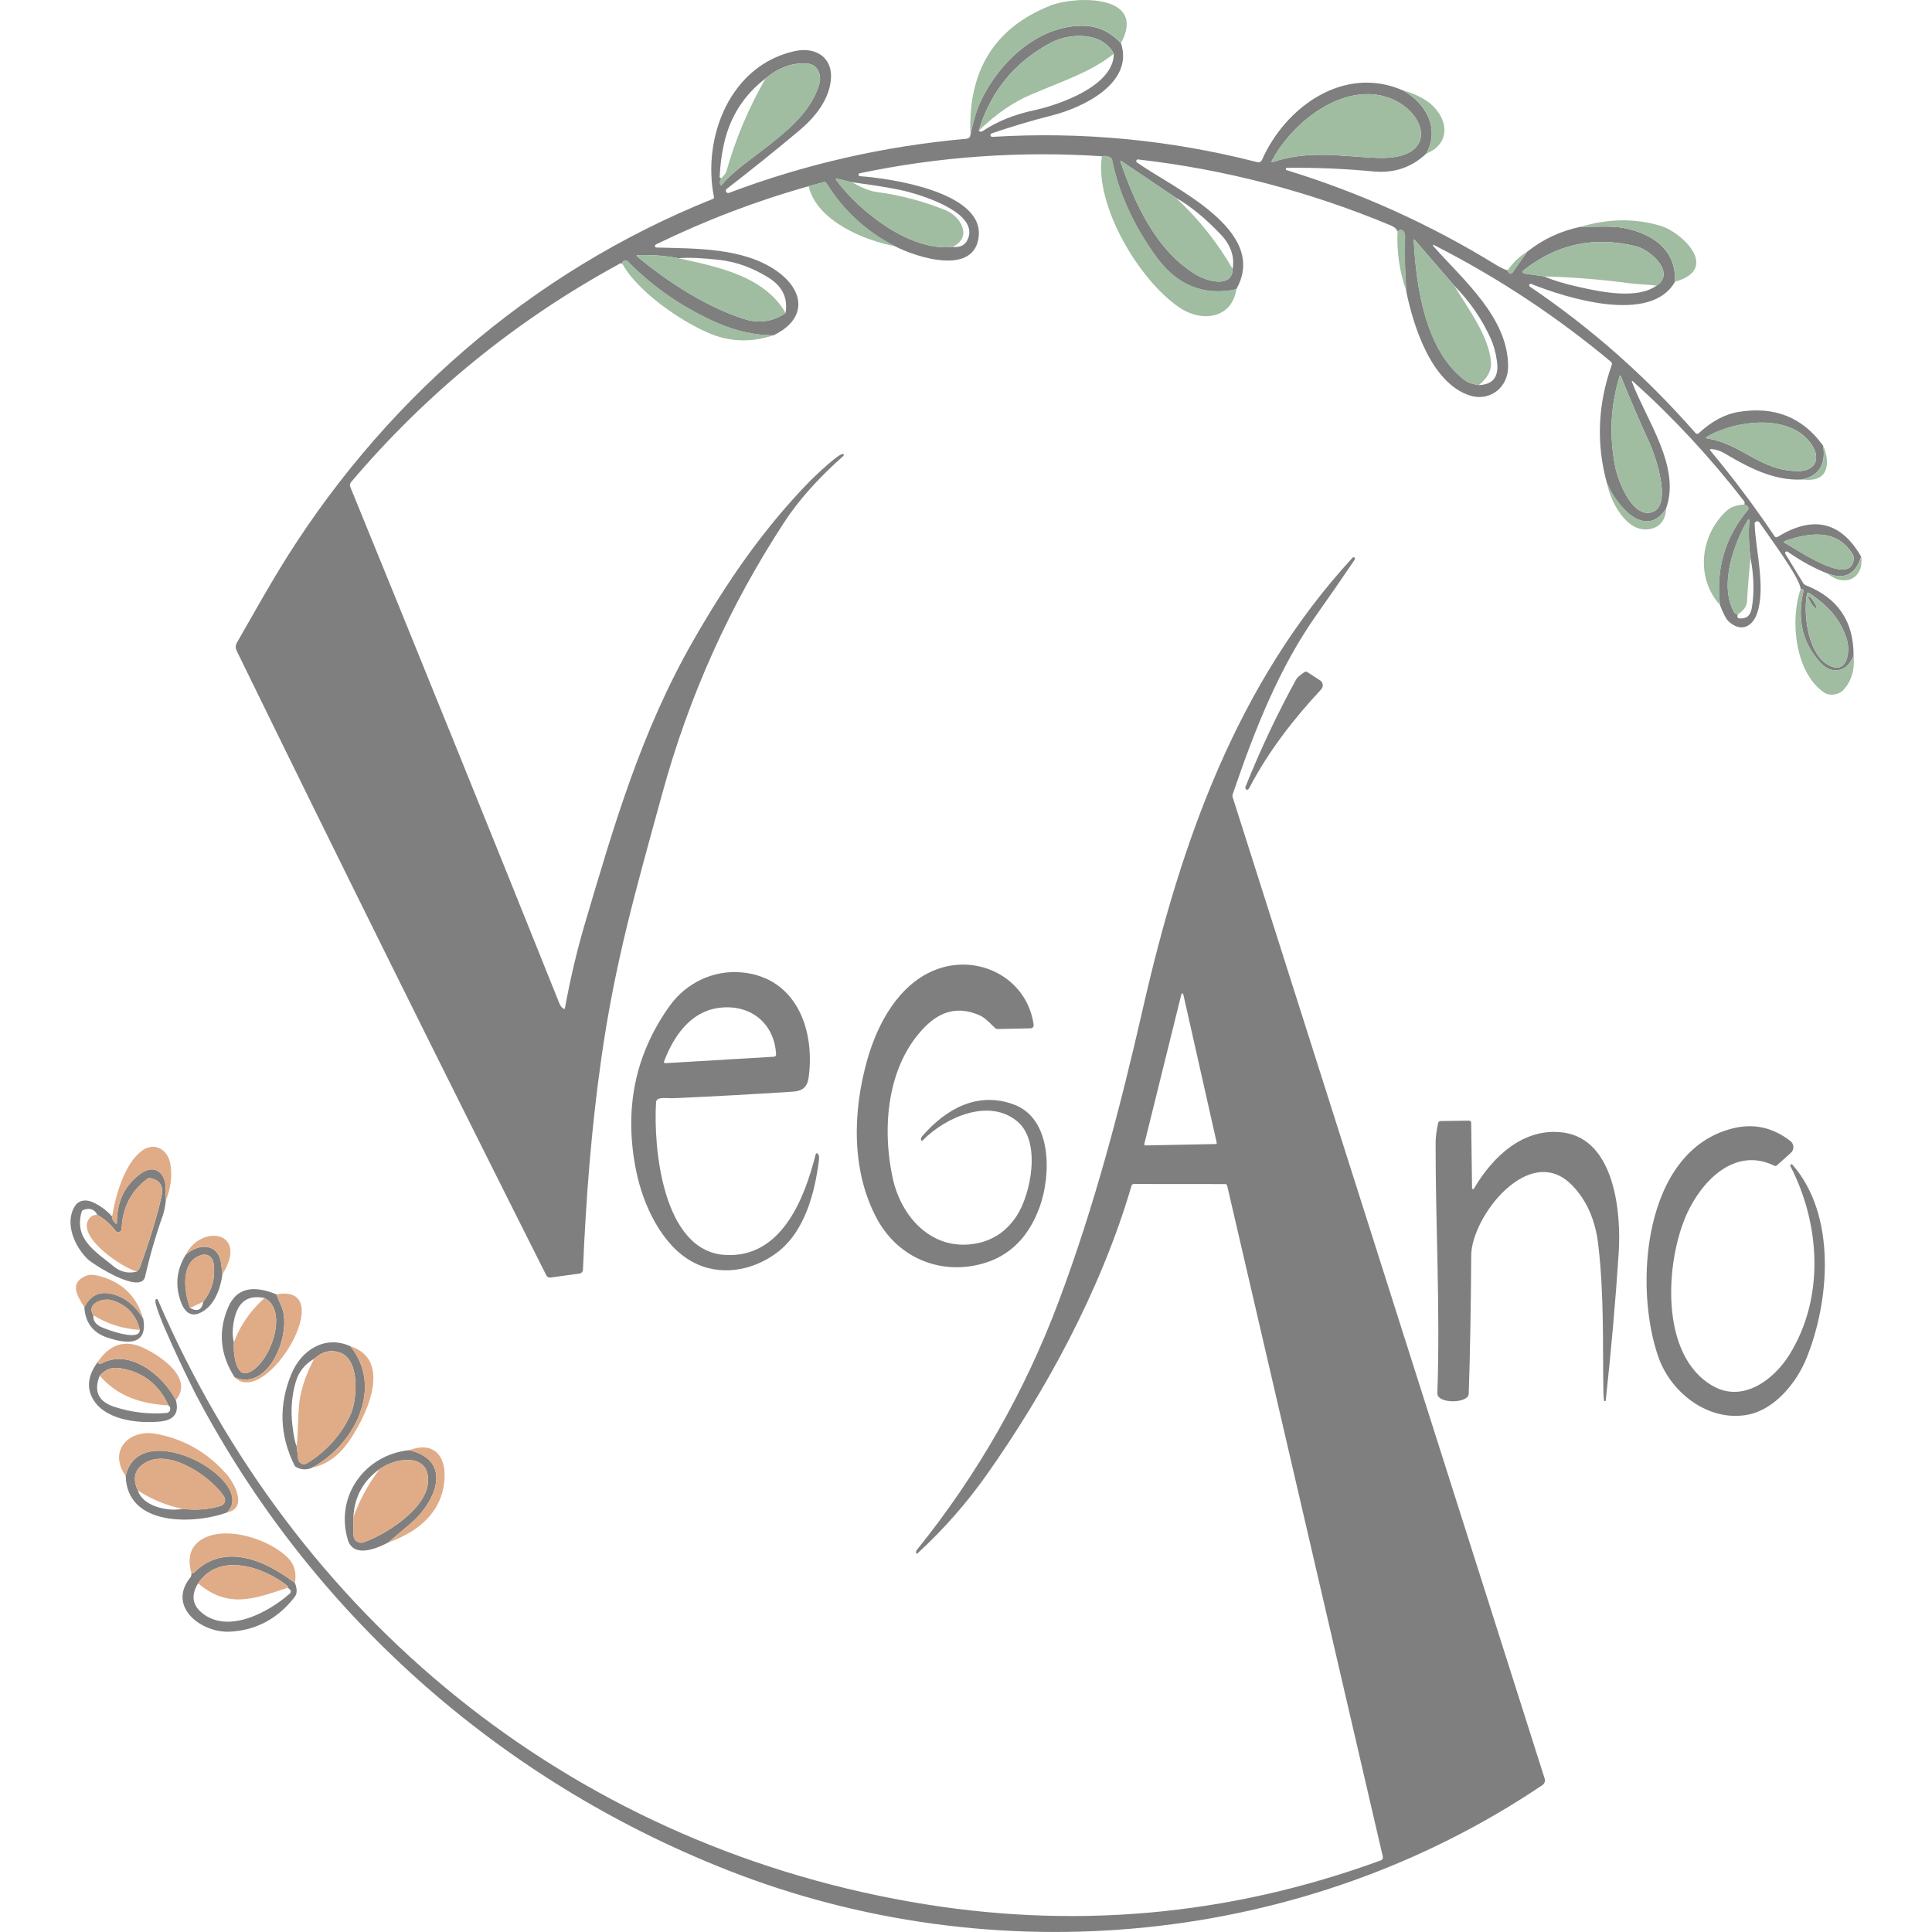 <?xml version="1.0" encoding="UTF-8"?>
<svg id="Layer_1" data-name="Layer 1" xmlns="http://www.w3.org/2000/svg" viewBox="0 0 512 512">
  <defs>
    <style>
      .cls-1 {
        fill: #dfac87;
      }

      .cls-1, .cls-2, .cls-3 {
        stroke-width: 0px;
      }

      .cls-2 {
        fill: #7f7f7f;
      }

      .cls-3 {
        fill: #a0bca1;
      }
    </style>
  </defs>
  <g id="Untitled">
    <g>
      <path class="cls-2" d="M297.07,11.43c3.5,10.64-10.17,17.11-18.23,19.15-5.27,1.33-10.61,2.92-16.04,4.76-.23.07-.37.3-.32.54.05.24.27.4.51.39,23.78-1.45,47.18.79,70.22,6.71.5.13,1.01-.12,1.22-.59,6.21-14.07,21.75-25.27,37.37-18.43,6,3.33,9.9,10.08,6.14,16.77-3.86,3.66-8.53,5.23-14.03,4.7-7.55-.72-15.15-1.04-22.83-.95-.16,0-.31.11-.33.27-.02.16.08.32.24.35,19.54,6,38.01,14.35,55.41,25.05,1.27.78,2.32,1.28,3.15,1.51.08.42.27.69.58.82.27.11.49.04.66-.2l3.92-5.56c4.19-3.33,8.93-5.54,14.21-6.63,3.82.1,8-.32,11.42.34,7.43,1.42,13.98,5.71,13.54,14.24-6.44,11.43-29.06,4.19-38.11.57-.18-.06-.39.02-.48.19-.09.17-.05.38.11.5,16.31,11.05,30.95,23.99,43.92,38.83.11.12.26.2.42.21.16,0,.32-.05.44-.16,3.43-3.17,6.95-5.06,10.55-5.65,9.53-1.56,17,1.42,22.41,8.95.79,4.89-1.03,7.88-5.46,8.95-7.55.46-14.5-3.27-20.67-6.93-1.06-.63-2.18-1-3.36-1.12-.53-.05-.63.13-.28.54,6.03,7.24,11.68,14.77,16.93,22.59.17.24.5.32.76.16,9.43-5.82,16.82-4.08,22.16,5.21-1.43,4.71-4.42,6.19-8.97,4.45-3.47-1.36-6.97-3.28-10.51-5.75-.16-.12-.39-.1-.53.04-.15.14-.18.36-.07.53l4.72,7.74c.16.26.39.45.68.57,8.52,3.37,12.74,9.59,12.67,18.67-1.04,2.61-2.66,3.9-4.86,3.87-1.42-.02-2.78-.75-4.06-2.18-4.66-5.2-6.11-11.46-4.35-18.77.07-.3-.05-.5-.34-.58-.12-.03-.26-.03-.42,0-.02-2.78-8.64-14.29-10.91-17.66-.17-.26-.5-.37-.79-.27-.29.1-.49.37-.48.68.26,7.09,2.95,16.71.7,23.55-1.24,3.76-4.41,5.28-7.64,2.23-.6-.56-1.34-1.97-2.23-4.24-1.18-9.53,1.27-17.94,7.34-25.22.2-.23.23-.49.09-.76-.17-.34-.49-.57-.95-.69.07-.42.03-.72-.12-.92-8.83-11.44-18.63-22.01-29.4-31.7-.34-.3-.43-.24-.27.19,3.79,9.99,12.98,22.49,9.01,33.45-2.91,4.78-7.18,4.13-10.75.55-2.09-2.09-3.74-4.54-4.95-7.34-2.84-10.41-2.4-20.82,1.31-31.24.11-.3.02-.64-.23-.85-14.38-12-29.91-22.26-46.6-30.78-.72-.36-.81-.24-.27.36,7.84,8.83,19.72,18.85,19.63,31.8-.03,5.47-4.85,9.21-10.07,7.59-10.23-3.2-15.04-18.4-16.91-27.58-.37-4.84-.48-9.68-.34-14.53.03-1.22-.68-2.42-2.02-1.39-.17-.64-.75-1.17-1.76-1.6-21.62-9.02-43.93-14.84-66.95-17.48-.2-.03-.4.09-.47.28-.07.19,0,.41.17.52,9.63,6.83,35.17,17.98,26.3,33.62-8.63,1.81-15.69-1.05-21.17-8.58-6.03-8.28-9.94-16.86-11.75-25.71-.06-.29-.21-.5-.47-.64-.68-.38-1.43-.5-2.25-.34-21.63-1.42-43.01.09-64.14,4.51-.2.04-.33.22-.31.42s.18.35.37.36c7.6.52,32.65,4.03,31.48,15.89-1.03,10.5-16.08,5.77-22.15,2.71-7.64-3.9-13.71-9.48-18.22-16.75-.17-.27-.41-.36-.71-.28l-4.04,1.1c-13.84,3.89-27.32,9.03-40.44,15.43-.17.09-.27.28-.23.47s.21.33.4.33c10.3.3,22.92,0,31.75,6.14,7.53,5.25,8.29,12.8-.77,17.14-4.9-.03-9.8-1.1-14.68-3.21-9-3.9-16.97-9.35-23.9-16.35-.21-.21-.52-.31-.81-.25-.49.09-.71.4-.64.91-.22-.21-.41-.26-.58-.16-27.48,14.95-51.27,34.28-71.36,58.01-.27.33-.34.78-.18,1.17,18.63,45.59,37.11,91.22,55.42,136.89.26.66.64,1.15,1.14,1.46.06.04.14.04.21.02.07-.03.11-.09.12-.16,1.47-7.98,3.23-15.43,5.28-22.36,7.66-25.85,14.84-50.83,28.77-75.13,8.81-15.37,18.33-29.3,30.73-42.06,1.3-1.32,8.34-8.08,9.03-7.29.15.17.14.33-.03.48-6.62,5.88-11.81,11.69-15.56,17.42-14.53,22.16-25.33,46.16-32.41,72.01-7.06,25.79-12.48,44.44-16.15,70.17-2.65,18.55-4.09,37.38-4.87,56.04-.02.52-.41.95-.93,1.02l-7.68,1.06c-.45.07-.9-.17-1.1-.58-27.67-54.98-55-110.1-81.99-165.38-.43-.89-.47-1.47.04-2.38,4.99-8.79,8.53-14.91,10.62-18.37,26.95-44.67,66.89-79.69,115.52-99.16.18-.07.28-.26.24-.45-3.17-15.82,4.25-35.03,21.54-38.73,5.32-1.13,9.87,1.61,9.46,7.35-.39,5.55-4.26,10.27-8.48,13.8-6.25,5.23-12.62,10.36-19.14,15.39-.24.19-.31.53-.16.79.15.27.47.38.76.27,20.1-7.6,41.04-12.38,62.8-14.33.71-.06,1.1-.39,1.17-.97.72-3.43,1.48-6.1,2.3-7.99,4.66-10.77,15.37-21.24,27.72-20.99,3.85.07,7.14,1.62,9.86,4.62ZM259.38,34.63c.4.27.59.4,1.01.12,3.82-2.55,8.38-4.4,13.66-5.53,6.31-1.35,21.13-6.34,21.12-14.99-3.15-5.99-11.91-5.41-16.56-2.96-9.64,5.07-16.05,12.86-19.23,23.36ZM202.88,20.79c-5.76,4.4-9.44,10.19-11.03,17.38-.64,2.85-1.01,5.76-1.13,8.73,0,.17.07.26.24.28.07.01.16.02.25.03-.37.46-.5.99-.37,1.57.08.39.25.43.51.12,6.35-7.65,22.37-14.52,25.79-26.73.64-2.3-.45-5.03-2.94-5.29-3.97-.4-7.74.9-11.31,3.9ZM337.29,42.96c9.47-3.26,18.38-1.47,27.73-1.12,18.24.7,12.37-15-.23-16.73-11.23-1.54-22.77,8.16-27.76,17.54-.17.32-.09.42.26.31ZM326.67,71.27c.53-3.3-.5-6.32-3.1-9.07-4.11-4.34-8.11-7.61-11.98-9.81l-14.32-9.64c-.33-.22-.43-.15-.3.23,3.75,10.84,9.46,23.68,20.26,29.95,2.6,1.51,9.32,3.56,9.44-1.66ZM252.4,65.43c1.94.21,3.26-.38,3.96-1.79,3.46-6.95-11.08-11.58-15.75-12.81-2.9-.77-7.84-1.62-14.83-2.54l-3.81-.89c-.49-.11-.59.03-.28.44,6.09,8.19,19.48,18.84,30.71,17.59ZM391.89,102.05c3.79-.11,5.4-2.22,4.82-6.33-.32-2.27-.87-4.27-1.65-6-2.32-5.15-5.56-9.84-9.72-14.07l-10.4-12.05c-.21-.24-.3-.2-.28.12.63,12.1,3.01,29.18,13.6,37.1.77.58,1.98.99,3.63,1.22ZM409.23,73.25c2.29,1.02,5.41,1.97,9.34,2.84,6.14,1.38,15.47,3.23,20.43-.4,5.16-3.35-1.5-9.45-5.41-10.42-11.13-2.75-21.1-.6-29.92,6.45-.14.11-.2.28-.15.45.05.17.19.29.36.31l5.35.76ZM208.18,82.97c.66-3.94-.8-7.04-4.38-9.31-4.23-2.66-8.57-4.25-13.04-4.77-4.67-.54-8.32-.69-10.97-.46-3.52-.67-7.1-.94-10.73-.82-.4.01-.44.14-.14.4,7.95,6.66,18.23,13.28,28.13,16.48,4.02,1.3,7.73.79,11.13-1.53ZM429.48,99.57s-.07-.08-.13-.07c-.05,0-.1.04-.11.09-2.42,7.81-2.82,15.85-1.19,24.13.69,3.54,4.22,12.87,9.13,12.17,6.49-.94,1.51-15.15-.14-18.74-2.5-5.42-5.02-11.28-7.55-17.57ZM452.46,116.19c9.14,1.41,14.3,8.85,24.35,8.65,4.17-.09,5.68-3.17,3.5-6.7-5.45-8.81-20.53-6.79-27.93-2.41-.41.25-.38.4.09.47ZM460.62,162.79c-.15.11-.22.3-.21.57.01.3.17.47.47.51,1.9.2,3.02-.7,3.36-2.71.69-4.02.58-8.45-.33-13.28-.45-3.29-.56-6.62-.32-9.99.01-.1-.05-.19-.14-.22-.09-.03-.2.01-.24.1-3.8,6.35-7.67,17.48-3.64,24.51.21.37.56.54,1.06.52ZM472.92,143.85c3.09,1.58,16.36,11.03,18.17,5.2.27-.88.22-1.62-.15-2.23-4.19-6.81-11.52-5.67-17.98-3.43-.09.03-.16.12-.17.22,0,.1.04.19.13.24ZM489.45,169.5c-1.74-5.61-5.17-9.07-9.93-12.3-.37-.25-.59-.16-.67.27-1.03,5.41.33,16.82,6.53,19.16,4.55,1.72,4.85-4.62,4.06-7.13Z"/>
      <path class="cls-2" d="M324.61,313.79l-24.11-.02c-.33,0-.55.16-.64.48-8.17,27.9-22.94,54.67-38.25,76.4-5.41,7.67-11.59,14.7-18.54,21.09-.04.03-.09.05-.14.03-.05-.01-.09-.05-.11-.1-.11-.34-.06-.66.17-.94,16.08-19.96,28.62-41.95,37.62-65.96,9.56-25.49,16.3-51.36,22.35-77.86,9.99-43.75,24.86-85.84,55.49-119.13.14-.13.35-.14.5-.02.15.12.19.33.1.5-3.23,4.78-6.62,9.68-10.17,14.7-9.6,13.6-16.09,29.52-22.19,47.5-.1.29-.1.57,0,.86l82.66,260.02c.2.65-.04,1.35-.6,1.73-63.16,42.58-145.16,50.47-216.14,22.46-60.72-23.96-110.37-68.33-140.65-125.87-1.34-2.55-11.99-24.2-10.68-25.31.09-.08.2-.1.31-.08.11.03.2.1.25.21,36.26,84.08,108.65,143.54,199.36,159.5,42.68,7.52,84.27,3.86,124.75-10.97.39-.14.61-.55.52-.95l-41.25-177.81c-.06-.28-.31-.48-.6-.48ZM303.24,303.23c-.02.08,0,.16.05.22.05.06.13.1.21.1l18.7-.37c.08,0,.15-.04.2-.1.05-.06.07-.14.05-.22l-8.87-39.39c-.03-.11-.13-.19-.25-.2-.12,0-.22.07-.25.19l-9.84,39.76Z"/>
      <path class="cls-2" d="M479.24,158.01c.19-.13.83.49,1.41,1.37.59.89.9,1.71.71,1.84-.19.13-.83-.49-1.41-1.37-.59-.89-.9-1.71-.71-1.84Z"/>
      <path class="cls-2" d="M350.14,182.68c-7.34,7.86-13.97,16.42-18.98,25.97-.4.77-.76.87-1.08.3-.07-.12-.07-.26-.03-.4,4.01-10,8.51-19.53,13.49-28.57.23-.42.92-1.02,2.06-1.81.3-.21.61-.22.92-.02l3.33,2.16c.39.25.64.66.69,1.12.05.46-.1.92-.41,1.25Z"/>
      <path class="cls-2" d="M259.24,268.91c-5.37-2.21-9.94-.98-14.09,3.19-10.1,10.17-11.46,26.71-8.6,40,2.26,10.52,10.5,19.53,22.02,17.46,4.52-.81,8.12-3.22,10.79-7.23,3.82-5.74,6.63-19.65.34-25.06-7.44-6.39-19.08-1.24-25.08,4.86-.33.33-.51.27-.56-.2-.02-.26.07-.52.28-.76,6.31-7.31,14.75-12.05,24.4-8.44,10.16,3.8,9.8,18.76,6.8,27.08-2.92,8.08-8.02,13.12-15.31,15.11-11.05,3.02-22.15-1.58-27.72-11.74-6.98-12.74-6.57-28.71-2.63-42.48,2.76-9.65,8.32-19.67,17.63-23.53,11.31-4.69,24.49,1.69,26.4,14.22.11.74-.21,1.12-.95,1.13l-8.53.18c-.29,0-.54-.09-.75-.29-1.5-1.41-2.58-2.75-4.45-3.51Z"/>
      <path class="cls-2" d="M174.57,291.17c-.4.14-.69.5-.71.93-.73,11.94,1.7,39.41,18.23,40.47,14.99.95,21.11-14.94,24.04-26.53.14-.56.39-.57.76-.05.18.26.22.78.12,1.58-1.07,8.56-3.77,18.9-11.09,24.38-6.5,4.88-15.17,6.39-22.43,2.45-8.05-4.38-13.03-14.93-14.88-24.01-3.33-16.31-.38-30.92,8.86-43.82,4.35-6.07,11.58-9.59,19.16-8.87,14.27,1.37,19.37,14.94,17.69,27.72-.35,2.68-1.62,3.71-4.2,3.88-10.55.69-21.1,1.27-31.67,1.74-.87.04-2.77-.23-3.87.13ZM176.39,281.75l28.75-1.71c.15,0,.29-.08.39-.19.1-.11.15-.26.14-.41-.46-8.64-7.25-13.55-15.47-12.3-7.3,1.12-11.65,7.45-14.19,14.07-.15.38-.02.56.39.53Z"/>
      <path class="cls-2" d="M390.58,315.04c4.95-8.48,13.22-16.42,23.87-14.88,13.42,1.96,15.23,21.06,14.52,31.88-.83,12.72-1.98,25.76-3.44,39.12-.02.1-.11.18-.22.18-.11,0-.2-.07-.22-.18-.1-.69-.16-1.43-.17-2.23-.22-13.05.21-25.52-1.36-39.05-.77-6.59-3.1-11.87-7.01-15.84-11.26-11.43-26.6,8.42-26.66,18.64-.09,14.11-.31,26.34-.66,36.68-.09,2.65-8.42,2.73-8.32-.15.8-22.4-.5-45.39-.46-66.18,0-1.67.23-3.46.66-5.38.09-.37.32-.55.69-.56l7.43-.11c.43,0,.65.2.65.63l.23,17.29c0,.11.07.22.18.24.11.03.23-.02.28-.12Z"/>
      <path class="cls-2" d="M470.18,308.91c-10.53-5.11-19.24,4.17-23.15,12.78-5.65,12.43-7.41,37.65,7.04,45.69,7.72,4.3,15.86-1.5,20.14-8.37,9.4-15.1,8.19-34.6.28-49.95-.1-.15-.06-.35.09-.46.15-.1.35-.06.46.09,11.67,13.33,9.91,36.11,3.61,51.47-2.53,6.16-8.22,13.31-15.35,14.73-10.36,2.05-20.37-5.63-23.75-15.11-6.64-18.58-4.21-54.79,19.62-60.74,5.55-1.39,10.66-.27,15.31,3.35.48.37.77.93.79,1.54.02.6-.23,1.19-.68,1.59l-3.66,3.29c-.22.21-.47.24-.74.1Z"/>
      <path class="cls-2" d="M43.95,318.14c-.19,1.67-.46,3-.81,3.99-1.88,5.3-3.44,10.69-4.68,16.17-1.11,4.95-13.86-3.32-15.19-4.58-3.39-3.22-6.26-9.54-3.45-14.04,1.07-1.72,2.99-1.88,4.79-1.07,1.92.88,3.62,2.13,5.09,3.77,0,.63.27,1.21.82,1.75.31.31.46.25.46-.19,0-5.54,2.09-9.84,6.27-12.9,3.7-2.71,6.65-.21,6.66,3.87,0,1.07.02,2.15.04,3.23ZM25.77,321.93c-.7-1.45-1.91-1.89-3.62-1.31-.27.09-.44.28-.52.55-2.11,7.3,3.88,10.62,8.48,14.42,1.86,1.53,3.92,1.99,6.19,1.38.42-.46.67-.78.73-.96,2.76-7.67,4.68-13.99,5.77-18.95.6-2.75-.4-4.37-2.97-4.85-.3-.06-.57,0-.81.19-4.26,3.22-6.51,7.56-6.77,13.02-.02.45-.13.75-.31.89-.2.16-.44.24-.67.24s-.42-.09-.54-.24c-1.4-1.85-3.05-3.3-4.95-4.37Z"/>
      <path class="cls-2" d="M58.95,337.7c-.57,4.07-2.31,8.89-6.36,10.41-2.17.82-3.67-.63-4.46-2.6-1.81-4.51-1.45-8.83,1.07-12.96,3.58-3.2,8.65-3.08,9.4,2.28.13.96.25,1.92.35,2.88ZM50.37,346.62c1.97,1.09,3.13.54,3.51-1.68,2.32-2.93,3.23-6.28,2.74-10.05-.23-1.75-1.6-2.82-3.39-2.25-5.54,1.77-4.43,9.86-2.86,13.98Z"/>
      <path class="cls-2" d="M73.24,343.01c.41,1.06.85,2.1,1.31,3.12,3.02,6.63-3.02,22.76-12.36,18.88-3.85-6-4.44-12.16-1.76-18.48,2.52-5.95,7.67-5.61,12.8-3.52ZM61.99,355.75c-.22,1.71.2,9.25,3.68,8.06,5.74-1.97,11.09-16.48,4.43-19.82-4.42-.93-7.11,1.03-8.07,5.86-.48,2.4-.49,4.37-.03,5.9Z"/>
      <path class="cls-2" d="M37.97,349.51c1.3,7.43-4.83,6.53-9.47,4.98-3.85-1.28-5.9-3.96-6.14-8.04,1.52-3.02,3.79-4.23,6.81-3.64,3.59.7,6.52,2.94,8.8,6.69ZM24.75,348.56c-.15,1.44.64,2.52,2.35,3.24,1.76.74,9.95,3.76,9.94.64-.95-4-3.39-6.61-7.32-7.84-2.42-.76-6.99.82-4.98,3.96Z"/>
      <path class="cls-2" d="M92.84,356.76c9.02,11.16.83,26.31-10.13,32.19-1.35.62-2.72.59-4.12-.09-.25-.12-.44-.31-.57-.57-3.94-7.95-4.19-16.04-.76-24.26,2.59-6.19,8.82-10.33,15.57-7.27ZM83.28,360.07c-2.44,1.39-4.06,3.38-4.85,5.98-1.1,3.63-1.42,7.5-.95,11.6.32,2.77.69,4.64,1.13,5.61l.43,3.43c.06.5.37.93.82,1.16.45.22.98.21,1.42-.05,5.2-3.03,9.64-8.11,11.82-13.47,1.56-3.84,2.29-14.11-3.09-15.91-2.42-.8-4.66-.26-6.72,1.64Z"/>
      <path class="cls-2" d="M46.61,371.06c.92,3.44-.51,5.33-4.29,5.67-6.2.57-15.26-.54-18.07-6.72-1.28-2.81-.73-5.83,1.64-9.06.33.51.43.7,1.01.39,7.55-4.11,16.33,3.21,19.71,9.72ZM26.42,364.58c-1.65,4.12-.35,6.87,3.9,8.25,4.53,1.47,9.13,2.01,13.82,1.62.51-.05.92-.45.97-.95.05-.53-.11-.88-.47-1.05-2.53-5.61-6.82-8.9-12.86-9.88-2.12-.34-3.91.33-5.36,2.01Z"/>
      <path class="cls-2" d="M108.48,384.3c12.12,2.97,6.45,14.33.35,19.44-3,2.5-4.96,4.18-5.9,5.02-3,1.55-9.31,4.36-10.8-.85-3.32-11.54,4.6-22.4,16.35-23.61ZM100.67,389.28c-4.39,3.08-6.73,7.34-7.03,12.8l.06,4.8c0,.64.32,1.24.85,1.61.52.37,1.19.46,1.8.25,5.83-2.05,16.39-8.74,17.05-15.67.77-8.12-8.35-6.94-12.73-3.78Z"/>
      <path class="cls-2" d="M60.14,400.84c-8.41,3.07-26.47,3.87-26.83-9.69,3.63-16.3,35.38,1.31,26.83,9.69ZM36.55,395.01c1.33,4.33,8.22,5.61,11.8,4.86,3.62.42,6.98.16,10.11-.77.51-.15.91-.54,1.09-1.04.18-.5.11-1.06-.19-1.5-3.63-5.4-14.55-12.77-20.93-8.89-2.77,1.69-3.39,4.14-1.88,7.34Z"/>
      <path class="cls-2" d="M78.16,419.5c.63,1.61.61,2.85-.07,3.71-4.49,5.79-10.23,8.85-17.2,9.2-7.61.37-16.74-6.7-10.38-14.45.11-.14.18-.3.19-.48l.03-.55h.31c.14,0,.26-.05.36-.15,8.06-8.07,18.87-3.29,26.76,2.73ZM52.5,419.6c-2.03,3.32-1.5,6.08,1.61,8.28,6.88,4.89,17.23-.72,22.71-5.59.15-.13.24-.32.24-.53s-.09-.39-.24-.53l-.55-.49c.03-.22,0-.38-.11-.46-6.19-4.99-18.07-9.08-23.65-.69Z"/>
    </g>
    <g>
      <path class="cls-3" d="M297.07,11.43c-2.72-3.01-6.01-4.55-9.86-4.62-12.35-.25-23.06,10.22-27.72,20.99-.82,1.9-1.59,4.56-2.3,7.99-.75-16.98,6.33-28.43,21.22-34.33,6.43-2.55,25.69-3.09,18.66,9.98Z"/>
      <path class="cls-3" d="M295.18,14.23c-5.9,4.69-12.34,6.78-21.9,10.81-4.72,1.99-9.35,5.18-13.9,9.59,3.18-10.5,9.59-18.29,19.23-23.36,4.65-2.45,13.42-3.03,16.56,2.96Z"/>
      <path class="cls-3" d="M191.2,47.21c.76-.81,1.19-1.4,1.29-1.75,2.42-8.6,5.88-16.82,10.39-24.66,3.57-3,7.34-4.3,11.31-3.9,2.49.26,3.58,2.98,2.94,5.29-3.42,12.21-19.44,19.08-25.79,26.73-.26.31-.43.27-.51-.12-.13-.58,0-1.11.37-1.57Z"/>
      <path class="cls-3" d="M371.79,23.96c2.18.57,4.2,1.44,6.06,2.63,5.52,3.53,7.52,11.1.09,14.14,3.76-6.69-.15-13.44-6.14-16.77Z"/>
      <path class="cls-3" d="M365.02,41.84c-9.35-.35-18.26-2.14-27.73,1.12-.34.11-.43.01-.26-.31,4.99-9.38,16.53-19.08,27.76-17.54,12.6,1.73,18.47,17.43.23,16.73Z"/>
      <path class="cls-3" d="M327.65,76.66c-1.22,7.84-9.21,8.82-15.05,4.87-10.73-7.24-22.54-27.04-20.59-40.15.83-.15,1.58-.04,2.25.34.26.14.42.36.47.64,1.8,8.86,5.72,17.43,11.75,25.71,5.48,7.53,12.53,10.39,21.17,8.58Z"/>
      <path class="cls-3" d="M311.58,52.39c5.98,5.52,11.01,11.82,15.08,18.88-.11,5.22-6.83,3.17-9.44,1.66-10.8-6.26-16.52-19.11-20.26-29.95-.13-.38-.03-.46.3-.23l14.32,9.64Z"/>
      <path class="cls-3" d="M225.77,48.29c2.64,1.5,4.79,2.35,6.45,2.57,6.34.84,12.45,2.46,18.35,4.84,4.15,1.68,7.23,7.28,1.82,9.74-11.23,1.25-24.62-9.4-30.71-17.59-.3-.41-.21-.55.28-.44l3.81.89Z"/>
      <path class="cls-3" d="M237.26,65.27c-8.03-1.51-20.75-6.58-22.97-15.92l4.04-1.1c.3-.09.54,0,.71.28,4.51,7.27,10.58,12.85,18.22,16.75Z"/>
      <path class="cls-3" d="M443.9,74.67c.45-8.53-6.1-12.82-13.54-14.24-3.42-.65-7.6-.23-11.42-.34,7.32-2.17,14.34-2.26,21.06-.27,5.78,1.71,15.96,11.49,3.89,14.84Z"/>
      <path class="cls-3" d="M372.72,77.24c-1.82-5.14-2.61-10.45-2.36-15.92,1.34-1.03,2.05.17,2.02,1.39-.14,4.85-.02,9.7.34,14.53Z"/>
      <path class="cls-3" d="M385.34,75.66c3.63,5.96,9.13,13.32,9.77,20.06.23,2.36-.84,4.47-3.22,6.33-1.65-.23-2.86-.64-3.63-1.22-10.6-7.92-12.98-25-13.6-37.1-.02-.32.08-.36.28-.12l10.4,12.05Z"/>
      <path class="cls-3" d="M439,75.69c-2.42-.32-5.02-.33-7.25-.63-7.44-1.01-14.95-1.61-22.52-1.81l-5.35-.76c-.17-.02-.31-.15-.36-.31-.04-.17.01-.34.15-.45,8.82-7.05,18.79-9.2,29.92-6.45,3.91.97,10.58,7.07,5.41,10.42Z"/>
      <path class="cls-3" d="M404.72,66.72l-3.92,5.56c-.17.24-.39.31-.66.2-.3-.13-.5-.4-.58-.82,1.35-2.05,3.07-3.69,5.16-4.94Z"/>
      <path class="cls-3" d="M179.8,68.44c9.88,2.17,22.78,4.6,28.39,14.53-3.4,2.32-7.11,2.83-11.13,1.53-9.9-3.21-20.18-9.82-28.13-16.48-.3-.25-.26-.38.14-.4,3.63-.13,7.21.15,10.73.82Z"/>
      <path class="cls-3" d="M204.99,88.85c-5.71,1.89-11.19,1.79-16.43-.29-7.75-3.09-19.56-11.22-23.6-18.61-.06-.52.15-.82.64-.91.29-.06.59.03.81.25,6.93,7.01,14.9,12.46,23.9,16.35,4.88,2.11,9.77,3.19,14.68,3.21Z"/>
      <path class="cls-3" d="M429.48,99.57c2.53,6.3,5.05,12.15,7.55,17.57,1.65,3.59,6.63,17.81.14,18.74-4.91.7-8.44-8.63-9.13-12.17-1.62-8.28-1.22-16.32,1.19-24.13.02-.05.06-.09.11-.09.05,0,.1.03.13.07Z"/>
      <path class="cls-3" d="M476.81,124.83c-10.05.21-15.21-7.24-24.35-8.65-.47-.07-.5-.23-.09-.47,7.4-4.37,22.48-6.39,27.93,2.41,2.18,3.53.67,6.62-3.5,6.7Z"/>
      <path class="cls-3" d="M483.18,118.1c2.02,4.86,1.29,9.91-5.46,8.95,4.43-1.08,6.25-4.06,5.46-8.95Z"/>
      <path class="cls-3" d="M425.87,127.94c1.21,2.8,2.86,5.25,4.95,7.34,3.58,3.58,7.84,4.23,10.75-.55-.21,3.13-1.66,4.96-4.35,5.48-6.16,1.19-10.56-7.5-11.35-12.27Z"/>
      <path class="cls-3" d="M462.34,133.72c.46.12.77.35.95.69.14.28.11.53-.09.76-6.07,7.28-8.52,15.69-7.34,25.22-6.71-7.4-5.2-18.79,1.79-25.09,1.09-.98,2.66-1.51,4.69-1.59Z"/>
      <path class="cls-3" d="M463.91,147.88c-.41,3.86-.72,7.67-.93,11.44-.07,1.31-.86,2.46-2.36,3.47-.49.02-.84-.15-1.06-.52-4.03-7.03-.15-18.16,3.64-24.51.05-.09.15-.13.24-.1.09.03.15.12.14.22-.24,3.37-.13,6.71.32,9.99Z"/>
      <path class="cls-3" d="M491.08,149.05c-1.8,5.84-15.08-3.62-18.17-5.2-.09-.05-.14-.14-.13-.24,0-.1.07-.18.17-.22,6.46-2.24,13.78-3.39,17.98,3.43.37.61.42,1.35.15,2.23Z"/>
      <path class="cls-3" d="M493.26,147.51c.7,6.26-4.87,8.04-8.97,4.45,4.55,1.74,7.54.26,8.97-4.45Z"/>
      <path class="cls-3" d="M477.2,156.1c.16-.03.3-.03.42,0,.3.08.41.27.34.58-1.76,7.31-.31,13.57,4.35,18.77,1.29,1.43,2.64,2.16,4.06,2.18,2.21.03,3.83-1.25,4.86-3.87.34,3.74-.58,6.78-2.74,9.12-1.23,1.32-3.7,1.61-5.05.68-7.72-5.28-9.14-19.1-6.25-27.46Z"/>
      <path class="cls-3" d="M479.53,157.2c4.75,3.23,8.18,6.69,9.93,12.3.78,2.51.48,8.85-4.06,7.13-6.2-2.34-7.56-13.75-6.53-19.16.08-.44.3-.53.67-.27ZM481.36,161.22c.19-.13-.12-.95-.71-1.84-.59-.89-1.22-1.5-1.41-1.37-.19.13.12.95.71,1.84.59.89,1.22,1.5,1.41,1.37Z"/>
      <path class="cls-1" d="M43.95,318.14c-.02-1.08-.04-2.16-.04-3.23,0-4.08-2.96-6.57-6.66-3.87-4.18,3.06-6.27,7.36-6.27,12.9,0,.44-.15.5-.46.19-.54-.54-.82-1.12-.82-1.75,1-5.95,3.34-13.81,7.68-17.25,3.34-2.66,7.06-.7,7.76,3.32.54,3.15.15,6.38-1.19,9.69Z"/>
      <path class="cls-1" d="M36.3,336.96c-3.57-.76-15.98-9.02-12.78-13.86.52-.77,1.27-1.17,2.25-1.18,1.9,1.07,3.55,2.53,4.95,4.37.12.16.32.24.54.24s.47-.09.67-.24c.18-.14.29-.43.31-.89.26-5.46,2.52-9.8,6.77-13.02.24-.18.51-.25.81-.19,2.58.48,3.57,2.1,2.97,4.85-1.08,4.96-3.01,11.28-5.77,18.95-.06.18-.31.5-.73.96Z"/>
      <path class="cls-1" d="M58.95,337.7c-.1-.96-.22-1.92-.35-2.88-.75-5.35-5.82-5.47-9.4-2.28,4.11-8.28,16.88-6.26,9.75,5.16Z"/>
      <path class="cls-1" d="M53.88,344.95l-3.51,1.68c-1.57-4.13-2.68-12.21,2.86-13.98,1.79-.57,3.15.5,3.39,2.25.49,3.78-.42,7.13-2.74,10.05Z"/>
      <path class="cls-1" d="M37.97,349.51c-2.28-3.76-5.21-5.99-8.8-6.69-3.02-.6-5.29.62-6.81,3.64-1.73-2.84-4.22-6.39.4-8.35.92-.4,2.26-.34,4.03.18,5.79,1.67,9.52,5.41,11.17,11.23Z"/>
      <path class="cls-1" d="M62.2,365.02c9.34,3.88,15.37-12.25,12.36-18.88-.46-1.02-.9-2.06-1.31-3.12,17-3.12-2.61,30.27-11.04,22Z"/>
      <path class="cls-1" d="M37.05,352.43c-4.42-.24-8.52-1.53-12.3-3.88-2.01-3.14,2.55-4.72,4.98-3.96,3.94,1.23,6.38,3.84,7.32,7.84Z"/>
      <path class="cls-1" d="M70.1,343.99c6.66,3.33,1.31,17.85-4.43,19.82-3.48,1.19-3.9-6.35-3.68-8.06,1.63-4.46,4.33-8.38,8.1-11.76Z"/>
      <path class="cls-1" d="M46.61,371.06c-3.39-6.51-12.16-13.83-19.71-9.72-.58.32-.68.12-1.01-.39,3.25-4.8,7.32-6.04,12.2-3.72,4.32,2.05,13.36,7.9,8.52,13.83Z"/>
      <path class="cls-1" d="M92.84,356.76c11.87,3.8,3.57,19.88-.83,25.83-2.57,3.47-5.67,5.59-9.3,6.36,10.96-5.89,19.16-21.03,10.13-32.19Z"/>
      <path class="cls-1" d="M78.61,383.27c.54-4.63.19-9.76,1.07-13.74.73-3.27,1.93-6.42,3.59-9.45,2.06-1.9,4.3-2.44,6.72-1.64,5.39,1.8,4.66,12.07,3.09,15.91-2.17,5.35-6.62,10.44-11.82,13.47-.43.25-.97.27-1.42.05-.45-.22-.76-.66-.82-1.16l-.43-3.43Z"/>
      <path class="cls-1" d="M44.64,372.45c-7.25-.45-13.35-2.3-18.22-7.87,1.45-1.68,3.24-2.35,5.36-2.01,6.04.98,10.32,4.27,12.86,9.88Z"/>
      <path class="cls-1" d="M60.14,400.84c8.55-8.37-23.2-25.99-26.83-9.69-4.76-6.69.9-12.45,7.92-11.19,7.4,1.33,13.64,4.88,18.73,10.63,2.17,2.46,5.79,9.11.18,10.24Z"/>
      <path class="cls-1" d="M102.93,408.76c.93-.84,2.9-2.52,5.9-5.02,6.1-5.11,11.77-16.47-.35-19.44,6.51-2.41,9.69,1.52,9.32,7.61-.55,8.83-6.93,14.01-14.86,16.84Z"/>
      <path class="cls-1" d="M48.35,399.86c-4.28-.9-8.21-2.52-11.8-4.86-1.51-3.2-.89-5.65,1.88-7.34,6.38-3.88,17.3,3.49,20.93,8.89.3.44.37,1,.19,1.5-.18.5-.58.89-1.09,1.04-3.12.93-6.49,1.19-10.11.77Z"/>
      <path class="cls-1" d="M93.64,402.08c1.67-4.64,4.01-8.91,7.03-12.8,4.37-3.15,13.5-4.34,12.73,3.78-.66,6.93-11.22,13.62-17.05,15.67-.61.21-1.27.12-1.8-.25-.52-.37-.84-.97-.85-1.61l-.06-4.8Z"/>
      <path class="cls-1" d="M78.16,419.5c-7.89-6.02-18.7-10.8-26.76-2.73-.1.1-.22.15-.36.15h-.31c-1.09-3.94-.33-6.83,2.28-8.66,6.29-4.43,18.75-.34,23.56,4.86,1.5,1.63,2.03,3.76,1.59,6.39Z"/>
      <path class="cls-1" d="M76.26,420.75c-8.96,3.03-15.82,5.6-23.76-1.15,5.58-8.39,17.46-4.31,23.65.69.11.09.15.24.11.46Z"/>
    </g>
  </g>
</svg>